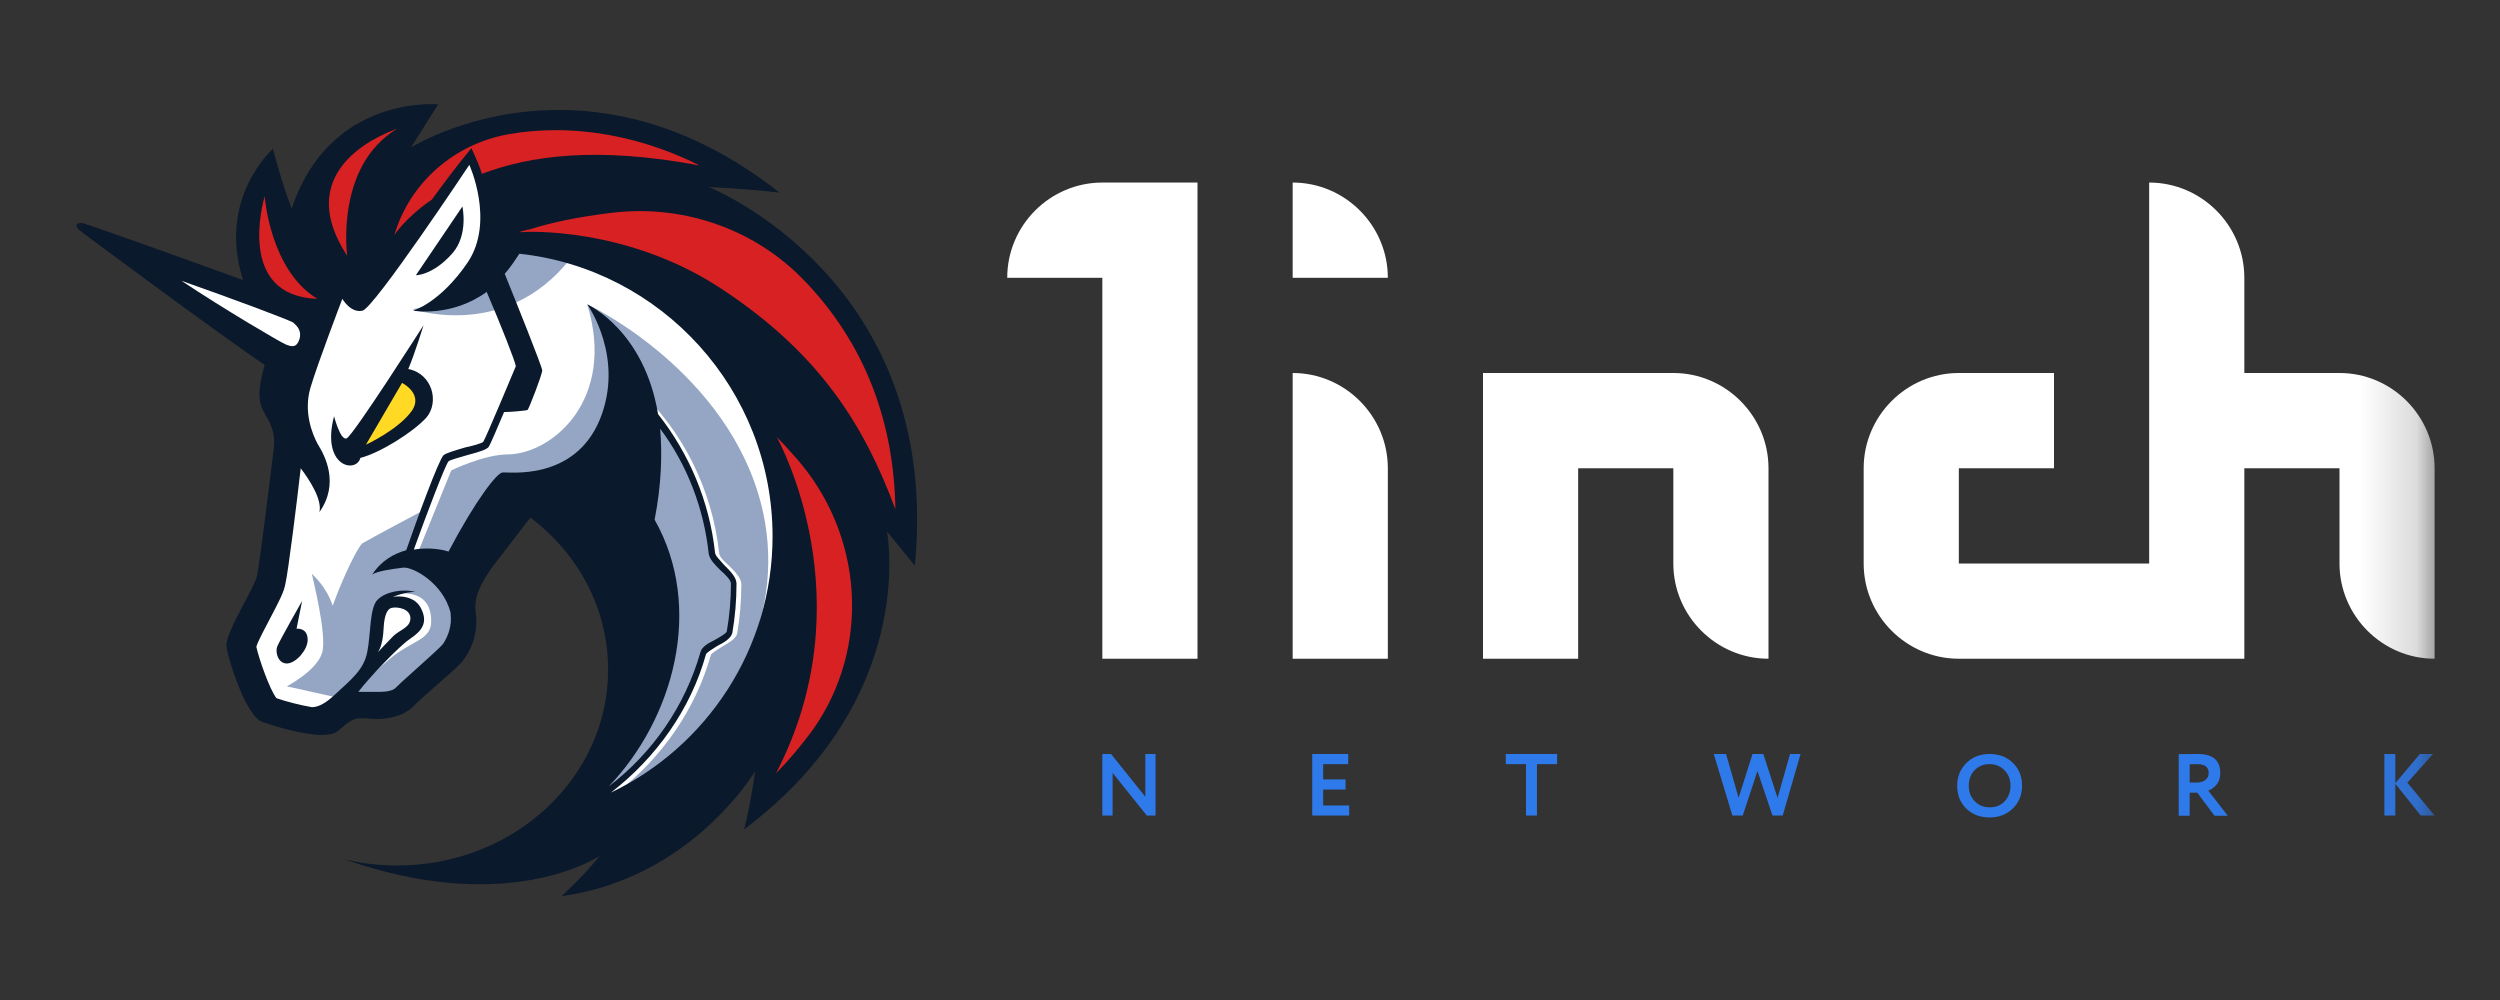 <svg width="45" height="18" viewBox="0 0 45 18" fill="none" xmlns="http://www.w3.org/2000/svg">
<rect x="0" y="0" width="45" height="18" fill="#333333" stroke="none"/>
<g clip-path="url(#clip0_8871_15399)">
<mask id="mask0_8871_15399" style="mask-type:luminance" maskUnits="userSpaceOnUse" x="1" y="1" width="43" height="16">
<path d="M43.823 1H1V17H43.823V1Z" fill="white"/>
</mask>
<g mask="url(#mask0_8871_15399)">
<path d="M18.13 5H19.842V11.857H21.555V3.286H19.842C18.9 3.286 18.13 4.057 18.13 5Z" fill="white"/>
<path d="M23.268 11.857H24.981V8.429C24.981 7.486 24.21 6.714 23.268 6.714V11.857Z" fill="white"/>
<path d="M26.694 6.714V11.857H28.407V8.429H30.12V10.143C30.12 11.086 30.891 11.857 31.833 11.857V8.429C31.833 7.486 31.062 6.714 30.12 6.714H26.694Z" fill="white"/>
<path d="M42.111 6.714H40.398V5C40.398 4.057 39.627 3.286 38.685 3.286V10.143H35.259V8.429H36.972V6.714H35.259C34.317 6.714 33.546 7.486 33.546 8.429V10.143C33.546 11.086 34.317 11.857 35.259 11.857H40.398V8.429H42.111V10.143C42.111 11.086 42.882 11.857 43.823 11.857V8.429C43.823 7.486 43.053 6.714 42.111 6.714Z" fill="white"/>
<path d="M23.268 5H24.981C24.981 4.057 24.21 3.286 23.268 3.286V5Z" fill="white"/>
<path fill-rule="evenodd" clip-rule="evenodd" d="M20.8 13.572V14.68H20.643L20.027 13.912V14.68H19.842V13.572H19.999L20.616 14.342V13.572H20.8ZM24.285 14.68H23.62V13.572H24.268V13.754H23.817V14.029H24.22V14.211H23.817V14.498H24.285V14.68ZM27.104 13.754H27.468V14.68H27.665V13.754H28.028V13.572H27.104V13.754ZM32.221 13.572H32.41L32.089 14.68H31.905L31.634 13.879L31.369 14.68H31.183L30.848 13.572H31.069L31.295 14.361L31.545 13.572H31.74L31.996 14.363L32.221 13.572ZM35.393 13.736C35.284 13.846 35.229 13.982 35.229 14.143C35.229 14.313 35.285 14.45 35.394 14.556C35.504 14.662 35.644 14.714 35.812 14.714C35.98 14.714 36.119 14.661 36.23 14.553C36.341 14.445 36.397 14.309 36.397 14.143C36.397 13.974 36.341 13.836 36.23 13.73C36.12 13.624 35.981 13.572 35.812 13.572C35.644 13.572 35.504 13.626 35.393 13.736ZM35.545 14.421C35.473 14.348 35.438 14.255 35.438 14.143C35.438 14.029 35.473 13.936 35.543 13.863C35.615 13.79 35.704 13.754 35.812 13.754C35.918 13.754 36.007 13.79 36.08 13.863C36.152 13.937 36.189 14.03 36.189 14.143C36.189 14.255 36.154 14.348 36.086 14.421C36.019 14.495 35.928 14.532 35.812 14.532C35.706 14.532 35.616 14.495 35.545 14.421ZM39.414 14.268V14.683H39.217V13.575C39.272 13.575 39.333 13.574 39.398 13.573C39.463 13.572 39.516 13.572 39.558 13.572C39.829 13.572 39.965 13.685 39.965 13.913C39.965 13.998 39.943 14.068 39.899 14.122C39.855 14.175 39.805 14.211 39.748 14.23L40.099 14.683H39.861L39.551 14.268H39.414ZM39.548 13.754C39.543 13.754 39.534 13.754 39.522 13.755C39.511 13.755 39.494 13.756 39.473 13.757H39.414V14.086H39.542C39.605 14.086 39.656 14.071 39.695 14.04C39.736 14.009 39.756 13.968 39.756 13.915C39.756 13.807 39.687 13.754 39.548 13.754ZM42.919 14.68H43.116V14.108L43.574 14.68H43.823L43.333 14.088L43.795 13.572H43.558L43.116 14.097V13.572H42.919V14.68Z" fill="#2F7AEA"/>
<path d="M4.976 9.729L5.376 6.717L1.903 4.304L5.076 5.379L5.825 4.229L8.561 2.529L14.593 5.854L14.906 10.929L12.22 14.667L10.097 14.992L11.196 12.979V11.042L10.397 9.529L9.585 8.992L8.336 10.279V11.642L7.362 12.554L6.125 12.704L5.575 13.017L4.676 12.729L4.301 11.379L4.976 10.429V9.729Z" fill="white"/>
<path d="M10.521 4.279C9.86 4.142 9.135 4.179 9.135 4.179C9.135 4.179 8.898 5.279 7.424 5.567C7.436 5.567 9.372 6.229 10.521 4.279Z" fill="#94A6C3"/>
<path d="M11.121 14.254C11.92 13.629 12.52 12.767 12.795 11.792C12.807 11.754 12.92 11.692 12.995 11.642C13.119 11.567 13.244 11.504 13.269 11.404C13.319 11.117 13.344 10.817 13.344 10.517C13.344 10.404 13.232 10.292 13.119 10.179C13.032 10.104 12.945 10.017 12.945 9.954C12.82 8.817 12.295 7.754 11.458 6.979L11.371 7.067C12.183 7.829 12.707 8.867 12.82 9.967C12.832 10.067 12.932 10.167 13.032 10.267C13.119 10.342 13.219 10.454 13.219 10.504C13.219 10.792 13.194 11.079 13.145 11.367C13.132 11.417 13.02 11.467 12.932 11.517C12.807 11.579 12.695 11.642 12.67 11.742C12.37 12.804 11.683 13.729 10.771 14.329C10.934 13.979 11.446 12.842 11.721 12.267L11.671 10.417L10.084 8.879L9.185 9.004L8.198 10.604C8.198 10.604 8.66 11.192 8.011 11.879C7.374 12.554 6.874 12.704 6.874 12.704L6.412 12.454C6.55 12.279 6.824 12.017 7.037 11.842C7.399 11.542 7.761 11.517 7.761 11.192C7.774 10.517 7.049 10.704 7.049 10.704L6.787 10.954L6.675 11.879L6.125 12.567L6.062 12.554L5.163 12.354C5.163 12.354 5.713 12.067 5.8 11.742C5.888 11.429 5.625 10.392 5.613 10.329C5.625 10.342 5.875 10.554 5.988 10.904C6.187 10.354 6.45 9.829 6.525 9.779C6.6 9.729 7.611 9.192 7.611 9.192L7.274 10.079L7.524 9.942L8.123 8.467C8.123 8.467 8.71 8.179 9.148 8.179C9.934 8.167 11.096 7.204 10.571 5.479C10.721 5.542 13.319 6.842 13.769 9.392C14.106 11.354 12.995 13.192 11.121 14.254Z" fill="#94A6C3"/>
<path d="M8.148 4.554C8.436 4.217 8.323 3.717 8.323 3.717L7.486 4.954C7.474 4.954 7.786 4.967 8.148 4.554Z" fill="#0A192B"/>
<path d="M5.338 11.317L5.438 10.817C5.438 10.817 5.026 11.542 4.988 11.642C4.951 11.754 5.013 11.954 5.176 11.942C5.338 11.929 5.538 11.692 5.538 11.517C5.538 11.292 5.338 11.317 5.338 11.317Z" fill="#0A192B"/>
<path d="M12.757 3.367C12.757 3.367 13.382 3.392 14.031 3.467C12.57 2.317 11.184 1.979 10.059 1.979C8.511 1.979 7.461 2.617 7.399 2.654L7.886 1.879C7.886 1.879 5.938 1.692 5.251 3.754C5.076 3.317 4.913 2.679 4.913 2.679C4.913 2.679 3.902 3.567 4.376 5.042C3.215 4.617 1.554 4.029 1.491 4.017C1.404 4.004 1.379 4.042 1.379 4.042C1.379 4.042 1.354 4.079 1.429 4.142C1.566 4.254 4.189 6.192 4.764 6.567C4.639 7.017 4.639 7.229 4.764 7.442C4.938 7.729 4.951 7.879 4.926 8.092C4.901 8.304 4.676 10.142 4.626 10.367C4.576 10.592 4.052 11.392 4.077 11.629C4.102 11.867 4.426 12.879 4.714 12.992C4.926 13.067 5.451 13.229 5.8 13.229C5.925 13.229 6.038 13.204 6.088 13.154C6.3 12.967 6.362 12.929 6.512 12.929C6.525 12.929 6.537 12.929 6.55 12.929C6.612 12.929 6.687 12.942 6.774 12.942C6.974 12.942 7.237 12.904 7.424 12.729C7.699 12.454 8.173 12.079 8.323 11.904C8.511 11.667 8.611 11.342 8.561 11.017C8.523 10.717 8.686 10.454 8.873 10.192C9.11 9.879 9.547 9.317 9.547 9.317C10.409 9.967 10.946 10.954 10.946 12.054C10.946 14.004 9.248 15.579 7.149 15.579C6.824 15.579 6.512 15.542 6.2 15.467C7.162 15.804 7.974 15.917 8.636 15.917C10.047 15.917 10.796 15.404 10.796 15.404C10.796 15.404 10.534 15.742 10.109 16.129C10.122 16.129 10.122 16.129 10.122 16.129C12.458 15.804 13.594 13.879 13.594 13.879C13.594 13.879 13.507 14.504 13.394 14.929C16.504 12.592 15.98 9.667 15.967 9.567C15.992 9.604 16.305 9.979 16.467 10.179C16.966 5.029 12.757 3.367 12.757 3.367ZM7.974 11.592C7.924 11.654 7.711 11.842 7.561 11.979C7.412 12.117 7.249 12.254 7.124 12.379C7.074 12.429 6.974 12.454 6.824 12.454C6.774 12.454 6.725 12.454 6.687 12.454C6.662 12.454 6.637 12.454 6.612 12.454C6.587 12.454 6.575 12.454 6.562 12.454C6.525 12.454 6.487 12.454 6.45 12.454C6.637 12.204 7.187 11.629 7.374 11.504C7.599 11.354 7.711 11.204 7.574 10.942C7.436 10.679 7.074 10.742 7.074 10.742C7.074 10.742 7.287 10.654 7.474 10.654C7.237 10.592 6.937 10.654 6.8 10.792C6.65 10.929 6.675 11.417 6.612 11.729C6.55 12.054 6.337 12.217 6.013 12.517C5.838 12.679 5.713 12.729 5.613 12.729C5.401 12.692 5.151 12.629 4.976 12.567C4.851 12.404 4.664 11.867 4.614 11.642C4.651 11.517 4.801 11.254 4.876 11.104C5.026 10.817 5.113 10.654 5.138 10.504C5.188 10.292 5.351 8.979 5.413 8.429C5.575 8.642 5.8 8.992 5.75 9.217C6.113 8.704 5.85 8.204 5.725 8.004C5.613 7.804 5.463 7.404 5.588 6.979C5.713 6.554 6.162 5.379 6.162 5.379C6.162 5.379 6.312 5.642 6.525 5.592C6.737 5.542 8.448 2.967 8.448 2.967C8.448 2.967 8.91 3.979 8.423 4.717C7.924 5.454 7.436 5.592 7.436 5.592C7.436 5.592 8.123 5.717 8.76 5.254C9.023 5.867 9.273 6.504 9.285 6.592C9.248 6.679 8.748 7.879 8.698 7.954C8.673 7.979 8.498 8.029 8.373 8.054C8.161 8.117 8.036 8.154 7.986 8.192C7.899 8.267 7.499 9.367 7.312 9.904C7.087 9.967 6.862 10.092 6.7 10.342C6.787 10.279 7.062 10.242 7.262 10.217C7.436 10.204 7.974 10.492 8.111 11.029C8.111 11.042 8.111 11.042 8.111 11.054C8.136 11.254 8.073 11.442 7.974 11.592ZM6.8 11.742C6.912 11.579 6.899 11.304 6.912 11.217C6.924 11.129 6.949 10.967 7.049 10.942C7.149 10.917 7.387 10.954 7.387 11.129C7.387 11.292 7.212 11.329 7.087 11.442C6.999 11.529 6.824 11.717 6.8 11.742ZM11.783 9.354C11.908 8.717 11.921 8.167 11.883 7.717C12.37 8.367 12.67 9.154 12.757 9.967C12.77 10.067 12.87 10.167 12.97 10.267C13.057 10.342 13.157 10.442 13.157 10.504C13.157 10.792 13.132 11.079 13.082 11.367C13.07 11.404 12.957 11.467 12.87 11.517C12.745 11.579 12.632 11.642 12.607 11.742C12.333 12.704 11.746 13.554 10.959 14.154C12.12 12.942 12.682 10.942 11.783 9.354ZM10.996 14.267C11.808 13.642 12.433 12.767 12.707 11.779C12.72 11.742 12.832 11.679 12.907 11.629C13.032 11.567 13.157 11.492 13.182 11.392C13.232 11.104 13.257 10.804 13.257 10.504C13.257 10.392 13.145 10.279 13.032 10.167C12.97 10.092 12.87 10.004 12.87 9.942C12.77 9.029 12.408 8.167 11.845 7.454C11.596 5.954 10.597 5.492 10.572 5.479C10.597 5.517 11.246 6.454 10.796 7.554C10.334 8.667 9.148 8.492 9.048 8.504C8.948 8.504 8.561 9.004 8.073 9.929C8.011 9.904 7.749 9.842 7.449 9.892C7.674 9.267 8.011 8.379 8.073 8.304C8.098 8.279 8.286 8.229 8.411 8.192C8.648 8.129 8.76 8.092 8.798 8.042C8.823 8.004 8.948 7.717 9.073 7.417C9.185 7.417 9.472 7.392 9.497 7.379C9.522 7.354 9.76 6.742 9.76 6.667C9.76 6.604 9.273 5.392 9.085 4.929C9.173 4.829 9.26 4.704 9.348 4.567C11.908 4.842 13.906 7.017 13.906 9.654C13.906 11.679 12.72 13.442 10.996 14.267Z" fill="#0A192B"/>
<path d="M7.674 7.517C7.911 7.242 7.786 6.729 7.349 6.642C7.462 6.379 7.624 5.854 7.624 5.854C7.624 5.854 6.35 7.854 6.237 7.892C6.125 7.929 6.013 7.492 6.013 7.492C5.775 8.404 6.412 8.529 6.487 8.242C6.837 8.154 7.437 7.779 7.674 7.517Z" fill="#0A192B"/>
<path d="M6.587 8.004L7.237 6.892C7.237 6.892 7.611 7.079 7.424 7.379C7.187 7.729 6.587 8.004 6.587 8.004Z" fill="#FFD923"/>
<path d="M14.618 13.154C14.431 13.404 14.219 13.667 13.969 13.917C15.58 10.817 14.044 7.979 13.981 7.867C14.094 7.979 14.206 8.104 14.306 8.217C15.543 9.592 15.693 11.654 14.618 13.154Z" fill="#D82122"/>
<path d="M16.117 9.167C15.555 7.654 14.756 6.367 12.995 5.204C11.296 4.079 9.472 4.167 9.372 4.179C9.36 4.179 9.347 4.179 9.347 4.179C9.41 4.154 9.472 4.142 9.535 4.129C9.922 4.004 10.422 3.904 10.921 3.842C12.245 3.654 13.582 4.104 14.493 5.067C14.506 5.079 14.506 5.079 14.518 5.092C15.555 6.192 16.092 7.567 16.117 9.167Z" fill="#D82122"/>
<path d="M12.595 2.979C10.734 2.629 9.535 2.804 8.673 3.129C8.648 3.029 8.561 2.829 8.486 2.667C8.223 2.979 7.949 3.354 7.774 3.592C7.299 3.917 7.099 4.229 7.099 4.229C7.374 3.292 8.173 2.592 9.148 2.417C9.422 2.367 9.722 2.342 10.047 2.342C10.909 2.354 11.771 2.567 12.595 2.979Z" fill="#D82122"/>
<path d="M5.713 5.379C4.251 5.329 4.739 3.629 4.764 3.529C4.764 3.542 4.863 4.867 5.713 5.379Z" fill="#D82122"/>
<path d="M7.149 2.317C6.025 2.992 6.25 4.604 6.25 4.604C5.176 2.967 7.062 2.354 7.149 2.317Z" fill="#D82122"/>
<path d="M5.301 5.829C5.376 5.892 5.451 6.004 5.363 6.167C5.313 6.254 5.238 6.242 5.126 6.192C4.976 6.117 4.077 5.592 3.265 5.054C4.189 5.379 5.126 5.729 5.276 5.804C5.276 5.804 5.288 5.817 5.301 5.829Z" fill="white"/>
</g>
</g>
<defs>
<clipPath id="clip0_8871_15399">
<rect width="42.963" height="16" fill="white" transform="translate(1 1)"/>
</clipPath>
</defs>
</svg>

